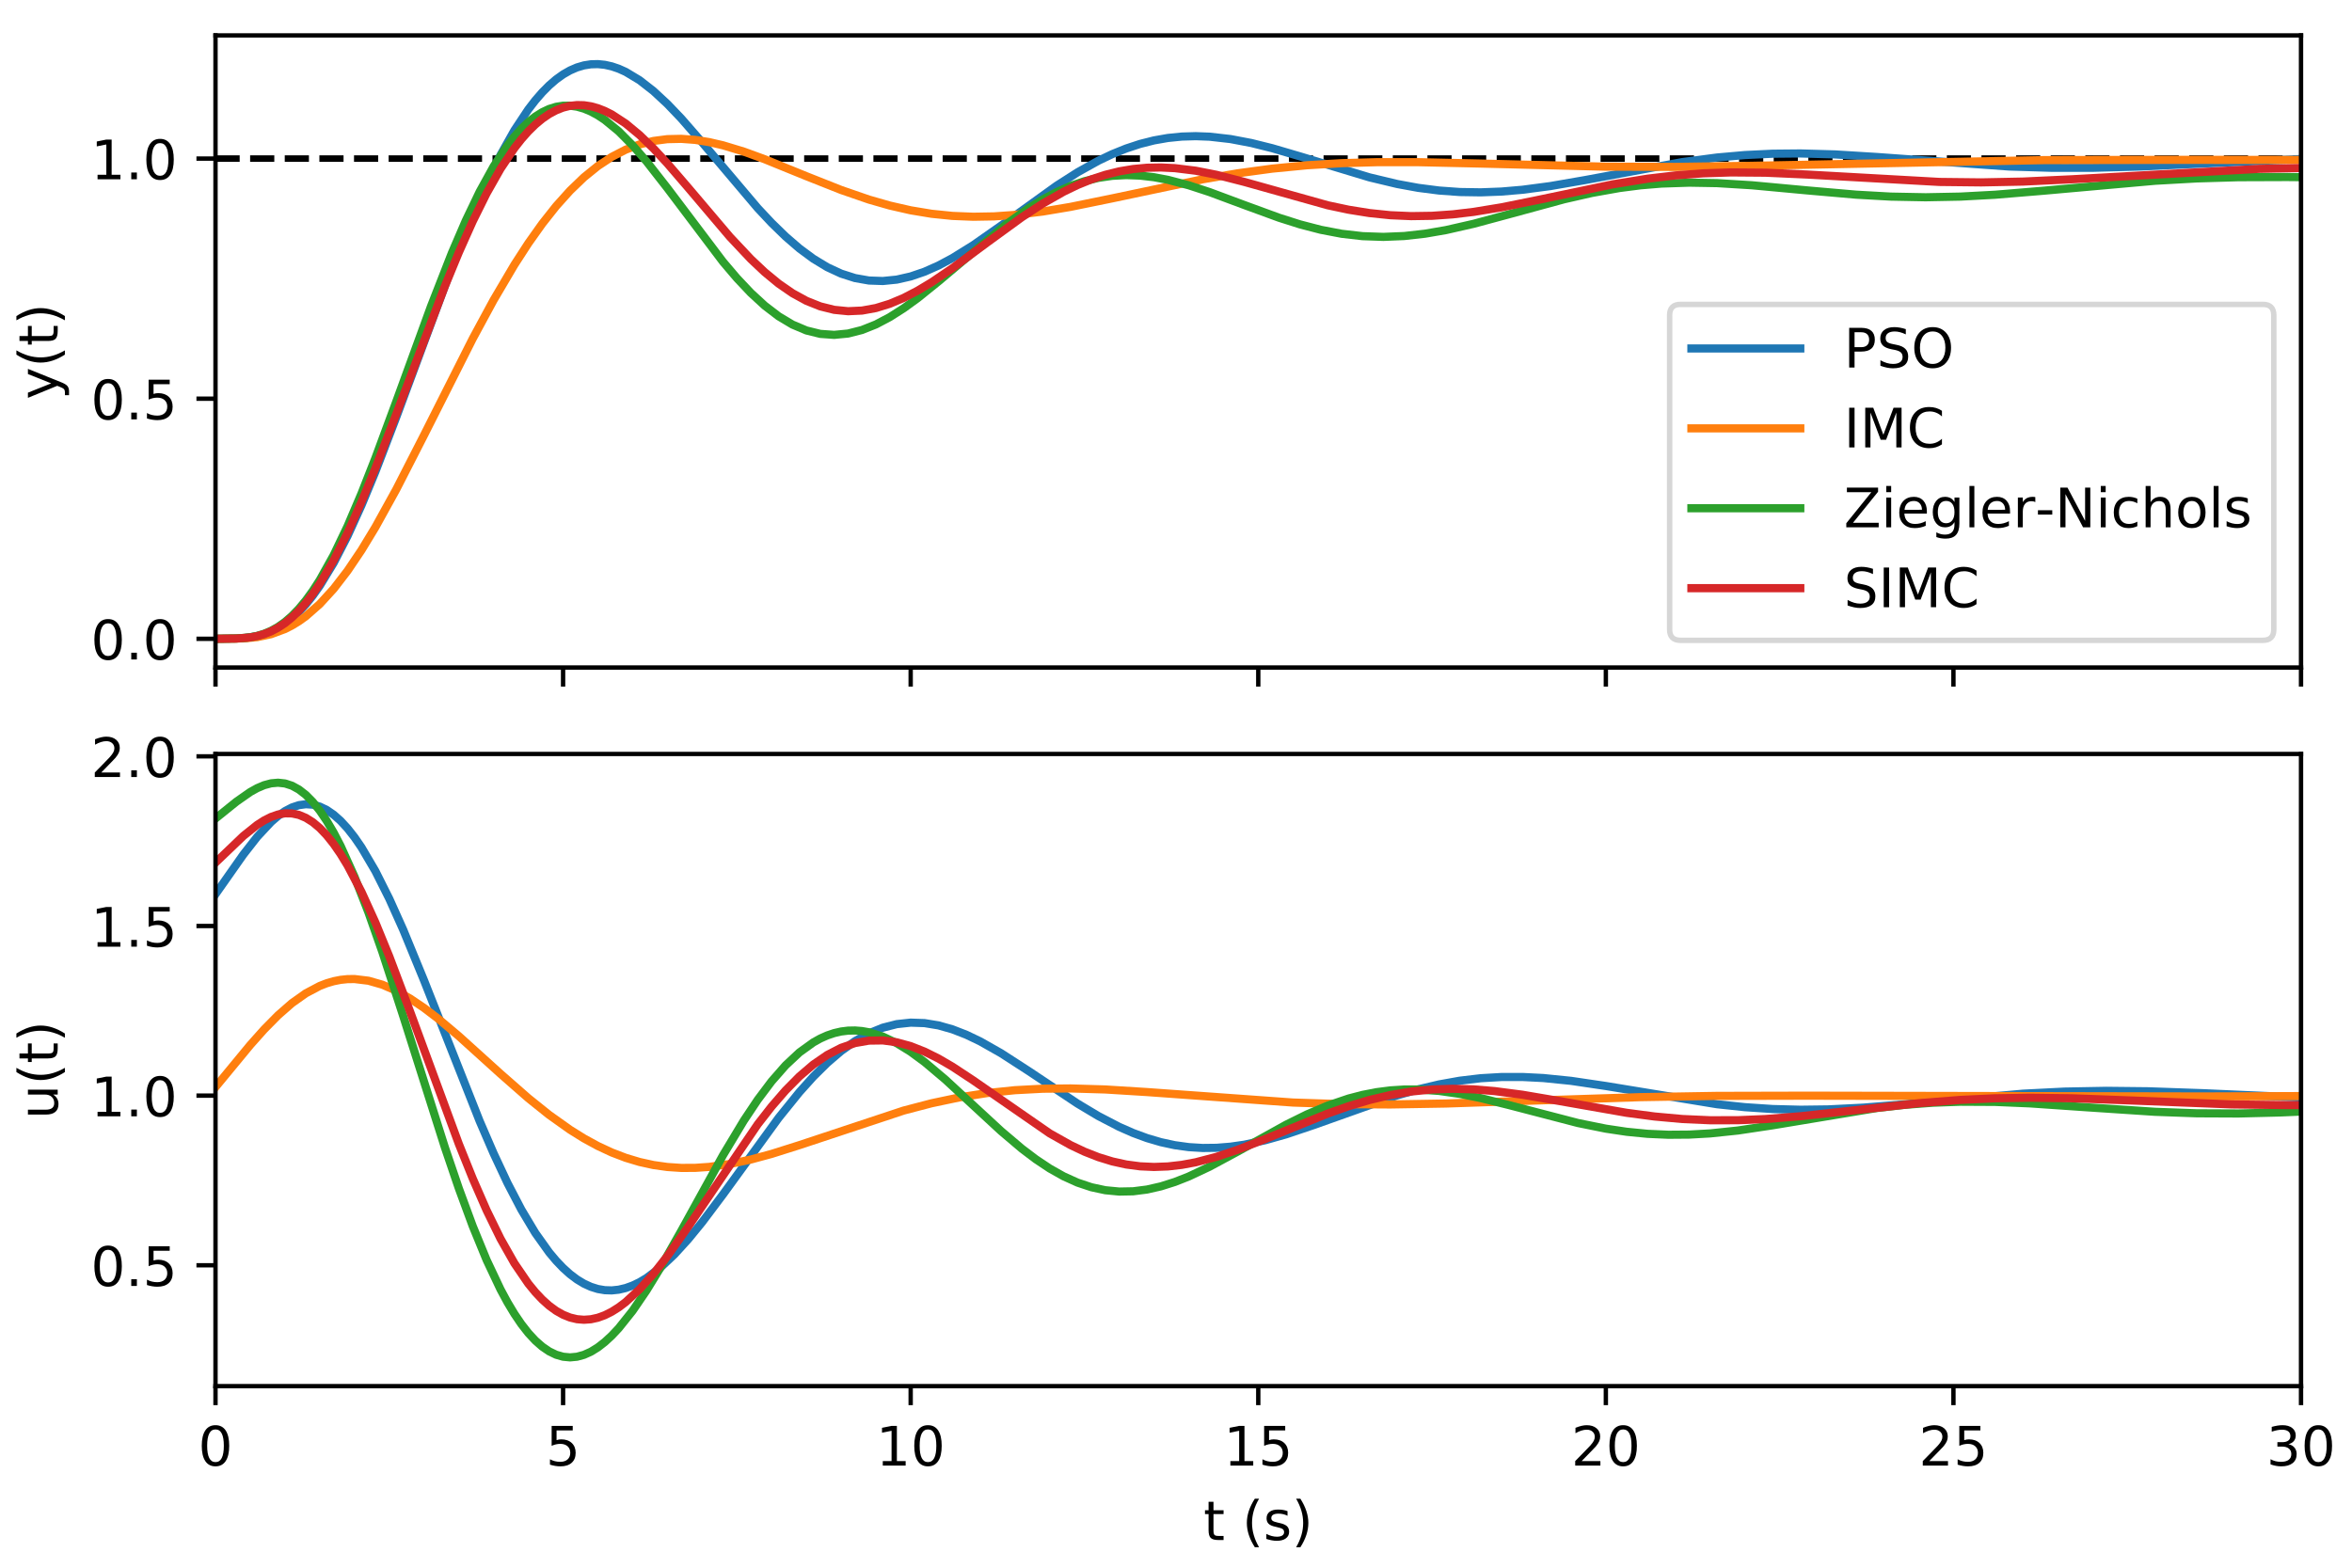 <?xml version="1.0" encoding="utf-8" standalone="no"?>
<!DOCTYPE svg PUBLIC "-//W3C//DTD SVG 1.1//EN"
  "http://www.w3.org/Graphics/SVG/1.1/DTD/svg11.dtd">
<!-- Created with matplotlib (https://matplotlib.org/) -->
<svg height="288pt" version="1.1" viewBox="0 0 432 288" width="432pt" xmlns="http://www.w3.org/2000/svg" xmlns:xlink="http://www.w3.org/1999/xlink">
 <defs>
  <style type="text/css">
*{stroke-linecap:butt;stroke-linejoin:round;}
  </style>
 </defs>
 <g id="figure_1">
  <g id="patch_1">
   <path d="M 0 288 
L 432 288 
L 432 0 
L 0 0 
z
" style="fill:#ffffff;"/>
  </g>
  <g id="axes_1">
   <g id="patch_2">
    <path d="M 39.581 122.632 
L 422.637 122.632 
L 422.637 6.5 
L 39.581 6.5 
z
" style="fill:#ffffff;"/>
   </g>
   <g id="matplotlib.axis_1">
    <g id="xtick_1">
     <g id="line2d_1">
      <defs>
       <path d="M 0 0 
L 0 3.5 
" id="m8eb0e47372" style="stroke:#000000;stroke-width:0.8;"/>
      </defs>
      <g>
       <use style="stroke:#000000;stroke-width:0.8;" x="39.581" xlink:href="#m8eb0e47372" y="122.632"/>
      </g>
     </g>
    </g>
    <g id="xtick_2">
     <g id="line2d_2">
      <g>
       <use style="stroke:#000000;stroke-width:0.8;" x="103.424" xlink:href="#m8eb0e47372" y="122.632"/>
      </g>
     </g>
    </g>
    <g id="xtick_3">
     <g id="line2d_3">
      <g>
       <use style="stroke:#000000;stroke-width:0.8;" x="167.267" xlink:href="#m8eb0e47372" y="122.632"/>
      </g>
     </g>
    </g>
    <g id="xtick_4">
     <g id="line2d_4">
      <g>
       <use style="stroke:#000000;stroke-width:0.8;" x="231.109" xlink:href="#m8eb0e47372" y="122.632"/>
      </g>
     </g>
    </g>
    <g id="xtick_5">
     <g id="line2d_5">
      <g>
       <use style="stroke:#000000;stroke-width:0.8;" x="294.952" xlink:href="#m8eb0e47372" y="122.632"/>
      </g>
     </g>
    </g>
    <g id="xtick_6">
     <g id="line2d_6">
      <g>
       <use style="stroke:#000000;stroke-width:0.8;" x="358.795" xlink:href="#m8eb0e47372" y="122.632"/>
      </g>
     </g>
    </g>
    <g id="xtick_7">
     <g id="line2d_7">
      <g>
       <use style="stroke:#000000;stroke-width:0.8;" x="422.637" xlink:href="#m8eb0e47372" y="122.632"/>
      </g>
     </g>
    </g>
   </g>
   <g id="matplotlib.axis_2">
    <g id="ytick_1">
     <g id="line2d_8">
      <defs>
       <path d="M 0 0 
L -3.5 0 
" id="mca6d3a325e" style="stroke:#000000;stroke-width:0.8;"/>
      </defs>
      <g>
       <use style="stroke:#000000;stroke-width:0.8;" x="39.581" xlink:href="#mca6d3a325e" y="117.353"/>
      </g>
     </g>
     <g id="text_1">
      <!-- 0.0 -->
      <defs>
       <path d="M 31.781 66.406 
Q 24.172 66.406 20.328 58.906 
Q 16.5 51.422 16.5 36.375 
Q 16.5 21.391 20.328 13.891 
Q 24.172 6.391 31.781 6.391 
Q 39.453 6.391 43.281 13.891 
Q 47.125 21.391 47.125 36.375 
Q 47.125 51.422 43.281 58.906 
Q 39.453 66.406 31.781 66.406 
z
M 31.781 74.219 
Q 44.047 74.219 50.516 64.516 
Q 56.984 54.828 56.984 36.375 
Q 56.984 17.969 50.516 8.266 
Q 44.047 -1.422 31.781 -1.422 
Q 19.531 -1.422 13.062 8.266 
Q 6.594 17.969 6.594 36.375 
Q 6.594 54.828 13.062 64.516 
Q 19.531 74.219 31.781 74.219 
z
" id="DejaVuSans-48"/>
       <path d="M 10.688 12.406 
L 21 12.406 
L 21 0 
L 10.688 0 
z
" id="DejaVuSans-46"/>
      </defs>
      <g transform="translate(16.678 121.152)scale(0.1 -0.1)">
       <use xlink:href="#DejaVuSans-48"/>
       <use x="63.623" xlink:href="#DejaVuSans-46"/>
       <use x="95.41" xlink:href="#DejaVuSans-48"/>
      </g>
     </g>
    </g>
    <g id="ytick_2">
     <g id="line2d_9">
      <g>
       <use style="stroke:#000000;stroke-width:0.8;" x="39.581" xlink:href="#mca6d3a325e" y="73.243"/>
      </g>
     </g>
     <g id="text_2">
      <!-- 0.5 -->
      <defs>
       <path d="M 10.797 72.906 
L 49.516 72.906 
L 49.516 64.594 
L 19.828 64.594 
L 19.828 46.734 
Q 21.969 47.469 24.109 47.828 
Q 26.266 48.188 28.422 48.188 
Q 40.625 48.188 47.75 41.5 
Q 54.891 34.812 54.891 23.391 
Q 54.891 11.625 47.562 5.094 
Q 40.234 -1.422 26.906 -1.422 
Q 22.312 -1.422 17.547 -0.641 
Q 12.797 0.141 7.719 1.703 
L 7.719 11.625 
Q 12.109 9.234 16.797 8.062 
Q 21.484 6.891 26.703 6.891 
Q 35.156 6.891 40.078 11.328 
Q 45.016 15.766 45.016 23.391 
Q 45.016 31 40.078 35.438 
Q 35.156 39.891 26.703 39.891 
Q 22.75 39.891 18.812 39.016 
Q 14.891 38.141 10.797 36.281 
z
" id="DejaVuSans-53"/>
      </defs>
      <g transform="translate(16.678 77.042)scale(0.1 -0.1)">
       <use xlink:href="#DejaVuSans-48"/>
       <use x="63.623" xlink:href="#DejaVuSans-46"/>
       <use x="95.41" xlink:href="#DejaVuSans-53"/>
      </g>
     </g>
    </g>
    <g id="ytick_3">
     <g id="line2d_10">
      <g>
       <use style="stroke:#000000;stroke-width:0.8;" x="39.581" xlink:href="#mca6d3a325e" y="29.133"/>
      </g>
     </g>
     <g id="text_3">
      <!-- 1.0 -->
      <defs>
       <path d="M 12.406 8.297 
L 28.516 8.297 
L 28.516 63.922 
L 10.984 60.406 
L 10.984 69.391 
L 28.422 72.906 
L 38.281 72.906 
L 38.281 8.297 
L 54.391 8.297 
L 54.391 0 
L 12.406 0 
z
" id="DejaVuSans-49"/>
      </defs>
      <g transform="translate(16.678 32.933)scale(0.1 -0.1)">
       <use xlink:href="#DejaVuSans-49"/>
       <use x="63.623" xlink:href="#DejaVuSans-46"/>
       <use x="95.41" xlink:href="#DejaVuSans-48"/>
      </g>
     </g>
    </g>
    <g id="text_4">
     <!-- y(t) -->
     <defs>
      <path d="M 32.172 -5.078 
Q 28.375 -14.844 24.75 -17.812 
Q 21.141 -20.797 15.094 -20.797 
L 7.906 -20.797 
L 7.906 -13.281 
L 13.188 -13.281 
Q 16.891 -13.281 18.938 -11.516 
Q 21 -9.766 23.484 -3.219 
L 25.094 0.875 
L 2.984 54.688 
L 12.5 54.688 
L 29.594 11.922 
L 46.688 54.688 
L 56.203 54.688 
z
" id="DejaVuSans-121"/>
      <path d="M 31 75.875 
Q 24.469 64.656 21.281 53.656 
Q 18.109 42.672 18.109 31.391 
Q 18.109 20.125 21.312 9.062 
Q 24.516 -2 31 -13.188 
L 23.188 -13.188 
Q 15.875 -1.703 12.234 9.375 
Q 8.594 20.453 8.594 31.391 
Q 8.594 42.281 12.203 53.312 
Q 15.828 64.359 23.188 75.875 
z
" id="DejaVuSans-40"/>
      <path d="M 18.312 70.219 
L 18.312 54.688 
L 36.812 54.688 
L 36.812 47.703 
L 18.312 47.703 
L 18.312 18.016 
Q 18.312 11.328 20.141 9.422 
Q 21.969 7.516 27.594 7.516 
L 36.812 7.516 
L 36.812 0 
L 27.594 0 
Q 17.188 0 13.234 3.875 
Q 9.281 7.766 9.281 18.016 
L 9.281 47.703 
L 2.688 47.703 
L 2.688 54.688 
L 9.281 54.688 
L 9.281 70.219 
z
" id="DejaVuSans-116"/>
      <path d="M 8.016 75.875 
L 15.828 75.875 
Q 23.141 64.359 26.781 53.312 
Q 30.422 42.281 30.422 31.391 
Q 30.422 20.453 26.781 9.375 
Q 23.141 -1.703 15.828 -13.188 
L 8.016 -13.188 
Q 14.5 -2 17.703 9.062 
Q 20.906 20.125 20.906 31.391 
Q 20.906 42.672 17.703 53.656 
Q 14.5 64.656 8.016 75.875 
z
" id="DejaVuSans-41"/>
     </defs>
     <g transform="translate(10.599 73.387)rotate(-90)scale(0.1 -0.1)">
      <use xlink:href="#DejaVuSans-121"/>
      <use x="59.18" xlink:href="#DejaVuSans-40"/>
      <use x="98.193" xlink:href="#DejaVuSans-116"/>
      <use x="137.402" xlink:href="#DejaVuSans-41"/>
     </g>
    </g>
   </g>
   <g id="line2d_11">
    <path clip-path="url(#p0615883b6f)" d="M 39.581 29.133 
L 422.637 29.133 
L 422.637 29.133 
" style="fill:none;stroke:#000000;stroke-dasharray:4.44,1.92;stroke-dashoffset:0;stroke-width:1.2;"/>
   </g>
   <g id="line2d_12">
    <path clip-path="url(#p0615883b6f)" d="M 39.581 117.353 
L 44.689 117.243 
L 47.243 116.873 
L 48.519 116.528 
L 49.796 116.045 
L 51.073 115.406 
L 52.35 114.594 
L 53.627 113.597 
L 54.904 112.404 
L 56.181 111.009 
L 57.457 109.41 
L 58.734 107.606 
L 61.288 103.4 
L 63.842 98.442 
L 66.395 92.821 
L 68.949 86.648 
L 72.78 76.639 
L 84.271 45.64 
L 86.825 39.409 
L 89.379 33.662 
L 91.932 28.485 
L 94.486 23.947 
L 97.04 20.098 
L 98.317 18.444 
L 99.594 16.973 
L 100.87 15.687 
L 102.147 14.586 
L 103.424 13.671 
L 104.701 12.939 
L 105.978 12.387 
L 107.255 12.013 
L 108.532 11.812 
L 109.808 11.779 
L 111.085 11.908 
L 112.362 12.192 
L 113.639 12.625 
L 114.916 13.199 
L 117.469 14.734 
L 120.023 16.726 
L 122.577 19.097 
L 125.131 21.769 
L 128.961 26.159 
L 139.176 38.236 
L 141.73 40.958 
L 144.283 43.443 
L 146.837 45.649 
L 149.391 47.537 
L 151.945 49.083 
L 154.498 50.269 
L 157.052 51.086 
L 159.606 51.535 
L 162.159 51.623 
L 164.713 51.367 
L 167.267 50.787 
L 169.82 49.914 
L 172.374 48.778 
L 174.928 47.417 
L 178.758 45.04 
L 183.866 41.461 
L 194.081 34.113 
L 197.911 31.663 
L 201.742 29.528 
L 204.295 28.313 
L 206.849 27.281 
L 209.403 26.44 
L 211.957 25.795 
L 214.51 25.346 
L 217.064 25.089 
L 219.618 25.014 
L 222.171 25.111 
L 226.002 25.545 
L 229.833 26.272 
L 233.663 27.226 
L 238.77 28.726 
L 251.539 32.585 
L 256.646 33.806 
L 260.477 34.508 
L 264.308 35.001 
L 268.138 35.276 
L 271.969 35.335 
L 275.799 35.19 
L 279.63 34.862 
L 284.737 34.189 
L 291.121 33.084 
L 308.997 29.777 
L 315.382 28.936 
L 320.489 28.484 
L 325.596 28.238 
L 330.704 28.19 
L 337.088 28.37 
L 344.749 28.842 
L 369.009 30.588 
L 376.671 30.821 
L 384.332 30.828 
L 393.27 30.588 
L 406.038 29.976 
L 422.637 29.211 
L 422.637 29.211 
" style="fill:none;stroke:#1f77b4;stroke-linecap:square;stroke-width:1.5;"/>
   </g>
   <g id="line2d_13">
    <path clip-path="url(#p0615883b6f)" d="M 39.581 117.353 
L 44.689 117.282 
L 47.243 117.043 
L 49.796 116.505 
L 52.35 115.56 
L 53.627 114.907 
L 54.904 114.125 
L 56.181 113.209 
L 58.734 110.963 
L 61.288 108.169 
L 63.842 104.852 
L 66.395 101.059 
L 68.949 96.85 
L 72.78 89.917 
L 77.887 79.935 
L 86.825 62.215 
L 90.656 55.135 
L 94.486 48.636 
L 97.04 44.693 
L 99.594 41.098 
L 102.147 37.872 
L 104.701 35.028 
L 107.255 32.573 
L 109.808 30.506 
L 112.362 28.819 
L 114.916 27.501 
L 117.469 26.534 
L 120.023 25.896 
L 122.577 25.563 
L 125.131 25.507 
L 127.684 25.697 
L 130.238 26.103 
L 132.792 26.693 
L 136.622 27.854 
L 140.453 29.253 
L 148.114 32.372 
L 154.498 34.903 
L 159.606 36.666 
L 163.436 37.763 
L 167.267 38.637 
L 171.097 39.272 
L 174.928 39.663 
L 178.758 39.818 
L 182.589 39.751 
L 186.42 39.483 
L 191.527 38.861 
L 196.634 38.003 
L 204.295 36.44 
L 220.895 32.94 
L 227.279 31.846 
L 233.663 30.981 
L 240.047 30.361 
L 246.432 29.975 
L 252.816 29.795 
L 260.477 29.791 
L 271.969 30.046 
L 294.952 30.62 
L 307.721 30.663 
L 321.766 30.461 
L 375.394 29.413 
L 399.654 29.363 
L 422.637 29.383 
L 422.637 29.383 
" style="fill:none;stroke:#ff7f0e;stroke-linecap:square;stroke-width:1.5;"/>
   </g>
   <g id="line2d_14">
    <path clip-path="url(#p0615883b6f)" d="M 39.581 117.353 
L 43.412 117.31 
L 45.966 117.071 
L 47.243 116.811 
L 48.519 116.422 
L 49.796 115.88 
L 51.073 115.166 
L 52.35 114.261 
L 53.627 113.152 
L 54.904 111.831 
L 56.181 110.293 
L 57.457 108.536 
L 58.734 106.561 
L 61.288 101.988 
L 63.842 96.649 
L 66.395 90.658 
L 68.949 84.156 
L 72.78 73.791 
L 79.164 56.268 
L 82.994 46.48 
L 85.548 40.547 
L 88.102 35.218 
L 90.656 30.585 
L 93.209 26.714 
L 94.486 25.08 
L 95.763 23.651 
L 97.04 22.43 
L 98.317 21.418 
L 99.594 20.613 
L 100.87 20.014 
L 102.147 19.618 
L 103.424 19.421 
L 104.701 19.416 
L 105.978 19.598 
L 107.255 19.959 
L 108.532 20.491 
L 109.808 21.184 
L 111.085 22.029 
L 113.639 24.13 
L 116.193 26.703 
L 118.746 29.65 
L 122.577 34.552 
L 132.792 48.086 
L 135.345 51.091 
L 137.899 53.797 
L 140.453 56.148 
L 143.007 58.102 
L 145.56 59.629 
L 148.114 60.709 
L 150.668 61.337 
L 153.221 61.519 
L 155.775 61.272 
L 158.329 60.621 
L 160.882 59.601 
L 163.436 58.254 
L 165.99 56.628 
L 168.544 54.776 
L 172.374 51.69 
L 185.143 40.954 
L 188.973 38.222 
L 191.527 36.642 
L 194.081 35.284 
L 196.634 34.165 
L 199.188 33.293 
L 201.742 32.673 
L 204.295 32.301 
L 206.849 32.168 
L 209.403 32.26 
L 211.957 32.556 
L 214.51 33.035 
L 218.341 34.037 
L 222.171 35.291 
L 228.556 37.667 
L 234.94 40.003 
L 238.77 41.22 
L 242.601 42.217 
L 246.432 42.948 
L 250.262 43.385 
L 254.093 43.519 
L 257.923 43.36 
L 261.754 42.931 
L 265.584 42.269 
L 270.692 41.107 
L 277.076 39.386 
L 287.291 36.607 
L 292.398 35.443 
L 297.506 34.534 
L 301.336 34.043 
L 305.167 33.724 
L 310.274 33.554 
L 315.382 33.643 
L 321.766 34.034 
L 331.981 34.983 
L 340.919 35.762 
L 347.303 36.119 
L 353.687 36.241 
L 360.071 36.117 
L 366.456 35.774 
L 375.394 35.032 
L 395.823 33.208 
L 403.484 32.778 
L 411.146 32.554 
L 420.084 32.522 
L 422.637 32.547 
L 422.637 32.547 
" style="fill:none;stroke:#2ca02c;stroke-linecap:square;stroke-width:1.5;"/>
   </g>
   <g id="line2d_15">
    <path clip-path="url(#p0615883b6f)" d="M 39.581 117.353 
L 43.412 117.313 
L 45.966 117.09 
L 47.243 116.848 
L 48.519 116.486 
L 49.796 115.981 
L 51.073 115.314 
L 52.35 114.468 
L 53.627 113.431 
L 54.904 112.194 
L 56.181 110.752 
L 57.457 109.102 
L 58.734 107.247 
L 61.288 102.939 
L 63.842 97.894 
L 66.395 92.214 
L 68.949 86.023 
L 72.78 76.094 
L 81.718 52.556 
L 84.271 46.376 
L 86.825 40.664 
L 89.379 35.516 
L 91.932 31.009 
L 94.486 27.201 
L 95.763 25.572 
L 97.04 24.131 
L 98.317 22.88 
L 99.594 21.818 
L 100.87 20.946 
L 102.147 20.262 
L 103.424 19.763 
L 104.701 19.445 
L 105.978 19.304 
L 107.255 19.333 
L 108.532 19.527 
L 109.808 19.878 
L 111.085 20.378 
L 112.362 21.019 
L 114.916 22.686 
L 117.469 24.801 
L 120.023 27.278 
L 122.577 30.031 
L 126.407 34.486 
L 134.069 43.519 
L 137.899 47.589 
L 140.453 49.995 
L 143.007 52.098 
L 145.56 53.863 
L 148.114 55.264 
L 150.668 56.285 
L 153.221 56.92 
L 155.775 57.173 
L 158.329 57.056 
L 160.882 56.59 
L 163.436 55.803 
L 165.99 54.727 
L 168.544 53.402 
L 171.097 51.869 
L 174.928 49.277 
L 181.312 44.552 
L 187.696 39.906 
L 191.527 37.399 
L 195.358 35.223 
L 197.911 33.992 
L 200.465 32.952 
L 203.019 32.114 
L 205.572 31.48 
L 208.126 31.049 
L 210.68 30.814 
L 213.233 30.766 
L 215.787 30.89 
L 219.618 31.362 
L 223.448 32.114 
L 228.556 33.422 
L 243.878 37.715 
L 247.708 38.527 
L 251.539 39.142 
L 255.37 39.538 
L 259.2 39.705 
L 263.031 39.646 
L 266.861 39.376 
L 270.692 38.922 
L 275.799 38.084 
L 282.183 36.794 
L 296.229 33.861 
L 302.613 32.826 
L 307.721 32.225 
L 312.828 31.843 
L 317.935 31.675 
L 324.32 31.726 
L 331.981 32.068 
L 356.241 33.423 
L 363.902 33.508 
L 371.563 33.358 
L 380.501 32.94 
L 414.976 31.017 
L 422.637 30.865 
L 422.637 30.865 
" style="fill:none;stroke:#d62728;stroke-linecap:square;stroke-width:1.5;"/>
   </g>
   <g id="patch_3">
    <path d="M 39.581 122.632 
L 39.581 6.5 
" style="fill:none;stroke:#000000;stroke-linecap:square;stroke-linejoin:miter;stroke-width:0.8;"/>
   </g>
   <g id="patch_4">
    <path d="M 422.637 122.632 
L 422.637 6.5 
" style="fill:none;stroke:#000000;stroke-linecap:square;stroke-linejoin:miter;stroke-width:0.8;"/>
   </g>
   <g id="patch_5">
    <path d="M 39.581 122.632 
L 422.637 122.632 
" style="fill:none;stroke:#000000;stroke-linecap:square;stroke-linejoin:miter;stroke-width:0.8;"/>
   </g>
   <g id="patch_6">
    <path d="M 39.581 6.5 
L 422.637 6.5 
" style="fill:none;stroke:#000000;stroke-linecap:square;stroke-linejoin:miter;stroke-width:0.8;"/>
   </g>
   <g id="legend_1">
    <g id="patch_7">
     <path d="M 308.665 117.632 
L 415.637 117.632 
Q 417.637 117.632 417.637 115.632 
L 417.637 57.919 
Q 417.637 55.919 415.637 55.919 
L 308.665 55.919 
Q 306.665 55.919 306.665 57.919 
L 306.665 115.632 
Q 306.665 117.632 308.665 117.632 
z
" style="fill:#ffffff;opacity:0.8;stroke:#cccccc;stroke-linejoin:miter;"/>
    </g>
    <g id="line2d_16">
     <path d="M 310.665 64.018 
L 330.665 64.018 
" style="fill:none;stroke:#1f77b4;stroke-linecap:square;stroke-width:1.5;"/>
    </g>
    <g id="line2d_17"/>
    <g id="text_5">
     <!-- PSO -->
     <defs>
      <path d="M 19.672 64.797 
L 19.672 37.406 
L 32.078 37.406 
Q 38.969 37.406 42.719 40.969 
Q 46.484 44.531 46.484 51.125 
Q 46.484 57.672 42.719 61.234 
Q 38.969 64.797 32.078 64.797 
z
M 9.812 72.906 
L 32.078 72.906 
Q 44.344 72.906 50.609 67.359 
Q 56.891 61.812 56.891 51.125 
Q 56.891 40.328 50.609 34.812 
Q 44.344 29.297 32.078 29.297 
L 19.672 29.297 
L 19.672 0 
L 9.812 0 
z
" id="DejaVuSans-80"/>
      <path d="M 53.516 70.516 
L 53.516 60.891 
Q 47.906 63.578 42.922 64.891 
Q 37.938 66.219 33.297 66.219 
Q 25.25 66.219 20.875 63.094 
Q 16.5 59.969 16.5 54.203 
Q 16.5 49.359 19.406 46.891 
Q 22.312 44.438 30.422 42.922 
L 36.375 41.703 
Q 47.406 39.594 52.656 34.297 
Q 57.906 29 57.906 20.125 
Q 57.906 9.516 50.797 4.047 
Q 43.703 -1.422 29.984 -1.422 
Q 24.812 -1.422 18.969 -0.25 
Q 13.141 0.922 6.891 3.219 
L 6.891 13.375 
Q 12.891 10.016 18.656 8.297 
Q 24.422 6.594 29.984 6.594 
Q 38.422 6.594 43.016 9.906 
Q 47.609 13.234 47.609 19.391 
Q 47.609 24.75 44.312 27.781 
Q 41.016 30.812 33.5 32.328 
L 27.484 33.5 
Q 16.453 35.688 11.516 40.375 
Q 6.594 45.062 6.594 53.422 
Q 6.594 63.094 13.406 68.656 
Q 20.219 74.219 32.172 74.219 
Q 37.312 74.219 42.625 73.281 
Q 47.953 72.359 53.516 70.516 
z
" id="DejaVuSans-83"/>
      <path d="M 39.406 66.219 
Q 28.656 66.219 22.328 58.203 
Q 16.016 50.203 16.016 36.375 
Q 16.016 22.609 22.328 14.594 
Q 28.656 6.594 39.406 6.594 
Q 50.141 6.594 56.422 14.594 
Q 62.703 22.609 62.703 36.375 
Q 62.703 50.203 56.422 58.203 
Q 50.141 66.219 39.406 66.219 
z
M 39.406 74.219 
Q 54.734 74.219 63.906 63.938 
Q 73.094 53.656 73.094 36.375 
Q 73.094 19.141 63.906 8.859 
Q 54.734 -1.422 39.406 -1.422 
Q 24.031 -1.422 14.812 8.828 
Q 5.609 19.094 5.609 36.375 
Q 5.609 53.656 14.812 63.938 
Q 24.031 74.219 39.406 74.219 
z
" id="DejaVuSans-79"/>
     </defs>
     <g transform="translate(338.665 67.518)scale(0.1 -0.1)">
      <use xlink:href="#DejaVuSans-80"/>
      <use x="60.303" xlink:href="#DejaVuSans-83"/>
      <use x="123.779" xlink:href="#DejaVuSans-79"/>
     </g>
    </g>
    <g id="line2d_18">
     <path d="M 310.665 78.696 
L 330.665 78.696 
" style="fill:none;stroke:#ff7f0e;stroke-linecap:square;stroke-width:1.5;"/>
    </g>
    <g id="line2d_19"/>
    <g id="text_6">
     <!-- IMC -->
     <defs>
      <path d="M 9.812 72.906 
L 19.672 72.906 
L 19.672 0 
L 9.812 0 
z
" id="DejaVuSans-73"/>
      <path d="M 9.812 72.906 
L 24.516 72.906 
L 43.109 23.297 
L 61.812 72.906 
L 76.516 72.906 
L 76.516 0 
L 66.891 0 
L 66.891 64.016 
L 48.094 14.016 
L 38.188 14.016 
L 19.391 64.016 
L 19.391 0 
L 9.812 0 
z
" id="DejaVuSans-77"/>
      <path d="M 64.406 67.281 
L 64.406 56.891 
Q 59.422 61.531 53.781 63.812 
Q 48.141 66.109 41.797 66.109 
Q 29.297 66.109 22.656 58.469 
Q 16.016 50.828 16.016 36.375 
Q 16.016 21.969 22.656 14.328 
Q 29.297 6.688 41.797 6.688 
Q 48.141 6.688 53.781 8.984 
Q 59.422 11.281 64.406 15.922 
L 64.406 5.609 
Q 59.234 2.094 53.438 0.328 
Q 47.656 -1.422 41.219 -1.422 
Q 24.656 -1.422 15.125 8.703 
Q 5.609 18.844 5.609 36.375 
Q 5.609 53.953 15.125 64.078 
Q 24.656 74.219 41.219 74.219 
Q 47.75 74.219 53.531 72.484 
Q 59.328 70.75 64.406 67.281 
z
" id="DejaVuSans-67"/>
     </defs>
     <g transform="translate(338.665 82.196)scale(0.1 -0.1)">
      <use xlink:href="#DejaVuSans-73"/>
      <use x="29.492" xlink:href="#DejaVuSans-77"/>
      <use x="115.771" xlink:href="#DejaVuSans-67"/>
     </g>
    </g>
    <g id="line2d_20">
     <path d="M 310.665 93.374 
L 330.665 93.374 
" style="fill:none;stroke:#2ca02c;stroke-linecap:square;stroke-width:1.5;"/>
    </g>
    <g id="line2d_21"/>
    <g id="text_7">
     <!-- Ziegler-Nichols -->
     <defs>
      <path d="M 5.609 72.906 
L 62.891 72.906 
L 62.891 65.375 
L 16.797 8.297 
L 64.016 8.297 
L 64.016 0 
L 4.5 0 
L 4.5 7.516 
L 50.594 64.594 
L 5.609 64.594 
z
" id="DejaVuSans-90"/>
      <path d="M 9.422 54.688 
L 18.406 54.688 
L 18.406 0 
L 9.422 0 
z
M 9.422 75.984 
L 18.406 75.984 
L 18.406 64.594 
L 9.422 64.594 
z
" id="DejaVuSans-105"/>
      <path d="M 56.203 29.594 
L 56.203 25.203 
L 14.891 25.203 
Q 15.484 15.922 20.484 11.062 
Q 25.484 6.203 34.422 6.203 
Q 39.594 6.203 44.453 7.469 
Q 49.312 8.734 54.109 11.281 
L 54.109 2.781 
Q 49.266 0.734 44.188 -0.344 
Q 39.109 -1.422 33.891 -1.422 
Q 20.797 -1.422 13.156 6.188 
Q 5.516 13.812 5.516 26.812 
Q 5.516 40.234 12.766 48.109 
Q 20.016 56 32.328 56 
Q 43.359 56 49.781 48.891 
Q 56.203 41.797 56.203 29.594 
z
M 47.219 32.234 
Q 47.125 39.594 43.094 43.984 
Q 39.062 48.391 32.422 48.391 
Q 24.906 48.391 20.391 44.141 
Q 15.875 39.891 15.188 32.172 
z
" id="DejaVuSans-101"/>
      <path d="M 45.406 27.984 
Q 45.406 37.75 41.375 43.109 
Q 37.359 48.484 30.078 48.484 
Q 22.859 48.484 18.828 43.109 
Q 14.797 37.75 14.797 27.984 
Q 14.797 18.266 18.828 12.891 
Q 22.859 7.516 30.078 7.516 
Q 37.359 7.516 41.375 12.891 
Q 45.406 18.266 45.406 27.984 
z
M 54.391 6.781 
Q 54.391 -7.172 48.188 -13.984 
Q 42 -20.797 29.203 -20.797 
Q 24.469 -20.797 20.266 -20.094 
Q 16.062 -19.391 12.109 -17.922 
L 12.109 -9.188 
Q 16.062 -11.328 19.922 -12.344 
Q 23.781 -13.375 27.781 -13.375 
Q 36.625 -13.375 41.016 -8.766 
Q 45.406 -4.156 45.406 5.172 
L 45.406 9.625 
Q 42.625 4.781 38.281 2.391 
Q 33.938 0 27.875 0 
Q 17.828 0 11.672 7.656 
Q 5.516 15.328 5.516 27.984 
Q 5.516 40.672 11.672 48.328 
Q 17.828 56 27.875 56 
Q 33.938 56 38.281 53.609 
Q 42.625 51.219 45.406 46.391 
L 45.406 54.688 
L 54.391 54.688 
z
" id="DejaVuSans-103"/>
      <path d="M 9.422 75.984 
L 18.406 75.984 
L 18.406 0 
L 9.422 0 
z
" id="DejaVuSans-108"/>
      <path d="M 41.109 46.297 
Q 39.594 47.172 37.812 47.578 
Q 36.031 48 33.891 48 
Q 26.266 48 22.188 43.047 
Q 18.109 38.094 18.109 28.812 
L 18.109 0 
L 9.078 0 
L 9.078 54.688 
L 18.109 54.688 
L 18.109 46.188 
Q 20.953 51.172 25.484 53.578 
Q 30.031 56 36.531 56 
Q 37.453 56 38.578 55.875 
Q 39.703 55.766 41.062 55.516 
z
" id="DejaVuSans-114"/>
      <path d="M 4.891 31.391 
L 31.203 31.391 
L 31.203 23.391 
L 4.891 23.391 
z
" id="DejaVuSans-45"/>
      <path d="M 9.812 72.906 
L 23.094 72.906 
L 55.422 11.922 
L 55.422 72.906 
L 64.984 72.906 
L 64.984 0 
L 51.703 0 
L 19.391 60.984 
L 19.391 0 
L 9.812 0 
z
" id="DejaVuSans-78"/>
      <path d="M 48.781 52.594 
L 48.781 44.188 
Q 44.969 46.297 41.141 47.344 
Q 37.312 48.391 33.406 48.391 
Q 24.656 48.391 19.812 42.844 
Q 14.984 37.312 14.984 27.297 
Q 14.984 17.281 19.812 11.734 
Q 24.656 6.203 33.406 6.203 
Q 37.312 6.203 41.141 7.25 
Q 44.969 8.297 48.781 10.406 
L 48.781 2.094 
Q 45.016 0.344 40.984 -0.531 
Q 36.969 -1.422 32.422 -1.422 
Q 20.062 -1.422 12.781 6.344 
Q 5.516 14.109 5.516 27.297 
Q 5.516 40.672 12.859 48.328 
Q 20.219 56 33.016 56 
Q 37.156 56 41.109 55.141 
Q 45.062 54.297 48.781 52.594 
z
" id="DejaVuSans-99"/>
      <path d="M 54.891 33.016 
L 54.891 0 
L 45.906 0 
L 45.906 32.719 
Q 45.906 40.484 42.875 44.328 
Q 39.844 48.188 33.797 48.188 
Q 26.516 48.188 22.312 43.547 
Q 18.109 38.922 18.109 30.906 
L 18.109 0 
L 9.078 0 
L 9.078 75.984 
L 18.109 75.984 
L 18.109 46.188 
Q 21.344 51.125 25.703 53.562 
Q 30.078 56 35.797 56 
Q 45.219 56 50.047 50.172 
Q 54.891 44.344 54.891 33.016 
z
" id="DejaVuSans-104"/>
      <path d="M 30.609 48.391 
Q 23.391 48.391 19.188 42.75 
Q 14.984 37.109 14.984 27.297 
Q 14.984 17.484 19.156 11.844 
Q 23.344 6.203 30.609 6.203 
Q 37.797 6.203 41.984 11.859 
Q 46.188 17.531 46.188 27.297 
Q 46.188 37.016 41.984 42.703 
Q 37.797 48.391 30.609 48.391 
z
M 30.609 56 
Q 42.328 56 49.016 48.375 
Q 55.719 40.766 55.719 27.297 
Q 55.719 13.875 49.016 6.219 
Q 42.328 -1.422 30.609 -1.422 
Q 18.844 -1.422 12.172 6.219 
Q 5.516 13.875 5.516 27.297 
Q 5.516 40.766 12.172 48.375 
Q 18.844 56 30.609 56 
z
" id="DejaVuSans-111"/>
      <path d="M 44.281 53.078 
L 44.281 44.578 
Q 40.484 46.531 36.375 47.5 
Q 32.281 48.484 27.875 48.484 
Q 21.188 48.484 17.844 46.438 
Q 14.5 44.391 14.5 40.281 
Q 14.5 37.156 16.891 35.375 
Q 19.281 33.594 26.516 31.984 
L 29.594 31.297 
Q 39.156 29.25 43.188 25.516 
Q 47.219 21.781 47.219 15.094 
Q 47.219 7.469 41.188 3.016 
Q 35.156 -1.422 24.609 -1.422 
Q 20.219 -1.422 15.453 -0.562 
Q 10.688 0.297 5.422 2 
L 5.422 11.281 
Q 10.406 8.688 15.234 7.391 
Q 20.062 6.109 24.812 6.109 
Q 31.156 6.109 34.562 8.281 
Q 37.984 10.453 37.984 14.406 
Q 37.984 18.062 35.516 20.016 
Q 33.062 21.969 24.703 23.781 
L 21.578 24.516 
Q 13.234 26.266 9.516 29.906 
Q 5.812 33.547 5.812 39.891 
Q 5.812 47.609 11.281 51.797 
Q 16.75 56 26.812 56 
Q 31.781 56 36.172 55.266 
Q 40.578 54.547 44.281 53.078 
z
" id="DejaVuSans-115"/>
     </defs>
     <g transform="translate(338.665 96.874)scale(0.1 -0.1)">
      <use xlink:href="#DejaVuSans-90"/>
      <use x="68.506" xlink:href="#DejaVuSans-105"/>
      <use x="96.289" xlink:href="#DejaVuSans-101"/>
      <use x="157.812" xlink:href="#DejaVuSans-103"/>
      <use x="221.289" xlink:href="#DejaVuSans-108"/>
      <use x="249.072" xlink:href="#DejaVuSans-101"/>
      <use x="310.596" xlink:href="#DejaVuSans-114"/>
      <use x="351.615" xlink:href="#DejaVuSans-45"/>
      <use x="387.699" xlink:href="#DejaVuSans-78"/>
      <use x="462.504" xlink:href="#DejaVuSans-105"/>
      <use x="490.287" xlink:href="#DejaVuSans-99"/>
      <use x="545.268" xlink:href="#DejaVuSans-104"/>
      <use x="608.646" xlink:href="#DejaVuSans-111"/>
      <use x="669.828" xlink:href="#DejaVuSans-108"/>
      <use x="697.611" xlink:href="#DejaVuSans-115"/>
     </g>
    </g>
    <g id="line2d_22">
     <path d="M 310.665 108.052 
L 330.665 108.052 
" style="fill:none;stroke:#d62728;stroke-linecap:square;stroke-width:1.5;"/>
    </g>
    <g id="line2d_23"/>
    <g id="text_8">
     <!-- SIMC -->
     <g transform="translate(338.665 111.552)scale(0.1 -0.1)">
      <use xlink:href="#DejaVuSans-83"/>
      <use x="63.477" xlink:href="#DejaVuSans-73"/>
      <use x="92.969" xlink:href="#DejaVuSans-77"/>
      <use x="179.248" xlink:href="#DejaVuSans-67"/>
     </g>
    </g>
   </g>
  </g>
  <g id="axes_2">
   <g id="patch_8">
    <path d="M 39.581 254.644 
L 422.637 254.644 
L 422.637 138.512 
L 39.581 138.512 
z
" style="fill:#ffffff;"/>
   </g>
   <g id="matplotlib.axis_3">
    <g id="xtick_8">
     <g id="line2d_24">
      <g>
       <use style="stroke:#000000;stroke-width:0.8;" x="39.581" xlink:href="#m8eb0e47372" y="254.644"/>
      </g>
     </g>
     <g id="text_9">
      <!-- 0 -->
      <g transform="translate(36.4 269.242)scale(0.1 -0.1)">
       <use xlink:href="#DejaVuSans-48"/>
      </g>
     </g>
    </g>
    <g id="xtick_9">
     <g id="line2d_25">
      <g>
       <use style="stroke:#000000;stroke-width:0.8;" x="103.424" xlink:href="#m8eb0e47372" y="254.644"/>
      </g>
     </g>
     <g id="text_10">
      <!-- 5 -->
      <g transform="translate(100.243 269.242)scale(0.1 -0.1)">
       <use xlink:href="#DejaVuSans-53"/>
      </g>
     </g>
    </g>
    <g id="xtick_10">
     <g id="line2d_26">
      <g>
       <use style="stroke:#000000;stroke-width:0.8;" x="167.267" xlink:href="#m8eb0e47372" y="254.644"/>
      </g>
     </g>
     <g id="text_11">
      <!-- 10 -->
      <g transform="translate(160.904 269.242)scale(0.1 -0.1)">
       <use xlink:href="#DejaVuSans-49"/>
       <use x="63.623" xlink:href="#DejaVuSans-48"/>
      </g>
     </g>
    </g>
    <g id="xtick_11">
     <g id="line2d_27">
      <g>
       <use style="stroke:#000000;stroke-width:0.8;" x="231.109" xlink:href="#m8eb0e47372" y="254.644"/>
      </g>
     </g>
     <g id="text_12">
      <!-- 15 -->
      <g transform="translate(224.747 269.242)scale(0.1 -0.1)">
       <use xlink:href="#DejaVuSans-49"/>
       <use x="63.623" xlink:href="#DejaVuSans-53"/>
      </g>
     </g>
    </g>
    <g id="xtick_12">
     <g id="line2d_28">
      <g>
       <use style="stroke:#000000;stroke-width:0.8;" x="294.952" xlink:href="#m8eb0e47372" y="254.644"/>
      </g>
     </g>
     <g id="text_13">
      <!-- 20 -->
      <defs>
       <path d="M 19.188 8.297 
L 53.609 8.297 
L 53.609 0 
L 7.328 0 
L 7.328 8.297 
Q 12.938 14.109 22.625 23.891 
Q 32.328 33.688 34.812 36.531 
Q 39.547 41.844 41.422 45.531 
Q 43.312 49.219 43.312 52.781 
Q 43.312 58.594 39.234 62.25 
Q 35.156 65.922 28.609 65.922 
Q 23.969 65.922 18.812 64.312 
Q 13.672 62.703 7.812 59.422 
L 7.812 69.391 
Q 13.766 71.781 18.938 73 
Q 24.125 74.219 28.422 74.219 
Q 39.75 74.219 46.484 68.547 
Q 53.219 62.891 53.219 53.422 
Q 53.219 48.922 51.531 44.891 
Q 49.859 40.875 45.406 35.406 
Q 44.188 33.984 37.641 27.219 
Q 31.109 20.453 19.188 8.297 
z
" id="DejaVuSans-50"/>
      </defs>
      <g transform="translate(288.59 269.242)scale(0.1 -0.1)">
       <use xlink:href="#DejaVuSans-50"/>
       <use x="63.623" xlink:href="#DejaVuSans-48"/>
      </g>
     </g>
    </g>
    <g id="xtick_13">
     <g id="line2d_29">
      <g>
       <use style="stroke:#000000;stroke-width:0.8;" x="358.795" xlink:href="#m8eb0e47372" y="254.644"/>
      </g>
     </g>
     <g id="text_14">
      <!-- 25 -->
      <g transform="translate(352.432 269.242)scale(0.1 -0.1)">
       <use xlink:href="#DejaVuSans-50"/>
       <use x="63.623" xlink:href="#DejaVuSans-53"/>
      </g>
     </g>
    </g>
    <g id="xtick_14">
     <g id="line2d_30">
      <g>
       <use style="stroke:#000000;stroke-width:0.8;" x="422.637" xlink:href="#m8eb0e47372" y="254.644"/>
      </g>
     </g>
     <g id="text_15">
      <!-- 30 -->
      <defs>
       <path d="M 40.578 39.312 
Q 47.656 37.797 51.625 33 
Q 55.609 28.219 55.609 21.188 
Q 55.609 10.406 48.188 4.484 
Q 40.766 -1.422 27.094 -1.422 
Q 22.516 -1.422 17.656 -0.516 
Q 12.797 0.391 7.625 2.203 
L 7.625 11.719 
Q 11.719 9.328 16.594 8.109 
Q 21.484 6.891 26.812 6.891 
Q 36.078 6.891 40.938 10.547 
Q 45.797 14.203 45.797 21.188 
Q 45.797 27.641 41.281 31.266 
Q 36.766 34.906 28.719 34.906 
L 20.219 34.906 
L 20.219 43.016 
L 29.109 43.016 
Q 36.375 43.016 40.234 45.922 
Q 44.094 48.828 44.094 54.297 
Q 44.094 59.906 40.109 62.906 
Q 36.141 65.922 28.719 65.922 
Q 24.656 65.922 20.016 65.031 
Q 15.375 64.156 9.812 62.312 
L 9.812 71.094 
Q 15.438 72.656 20.344 73.438 
Q 25.25 74.219 29.594 74.219 
Q 40.828 74.219 47.359 69.109 
Q 53.906 64.016 53.906 55.328 
Q 53.906 49.266 50.438 45.094 
Q 46.969 40.922 40.578 39.312 
z
" id="DejaVuSans-51"/>
      </defs>
      <g transform="translate(416.275 269.242)scale(0.1 -0.1)">
       <use xlink:href="#DejaVuSans-51"/>
       <use x="63.623" xlink:href="#DejaVuSans-48"/>
      </g>
     </g>
    </g>
    <g id="text_16">
     <!-- t (s) -->
     <defs>
      <path id="DejaVuSans-32"/>
     </defs>
     <g transform="translate(221.054 282.92)scale(0.1 -0.1)">
      <use xlink:href="#DejaVuSans-116"/>
      <use x="39.209" xlink:href="#DejaVuSans-32"/>
      <use x="70.996" xlink:href="#DejaVuSans-40"/>
      <use x="110.01" xlink:href="#DejaVuSans-115"/>
      <use x="162.109" xlink:href="#DejaVuSans-41"/>
     </g>
    </g>
   </g>
   <g id="matplotlib.axis_4">
    <g id="ytick_4">
     <g id="line2d_31">
      <g>
       <use style="stroke:#000000;stroke-width:0.8;" x="39.581" xlink:href="#mca6d3a325e" y="232.443"/>
      </g>
     </g>
     <g id="text_17">
      <!-- 0.5 -->
      <g transform="translate(16.678 236.242)scale(0.1 -0.1)">
       <use xlink:href="#DejaVuSans-48"/>
       <use x="63.623" xlink:href="#DejaVuSans-46"/>
       <use x="95.41" xlink:href="#DejaVuSans-53"/>
      </g>
     </g>
    </g>
    <g id="ytick_5">
     <g id="line2d_32">
      <g>
       <use style="stroke:#000000;stroke-width:0.8;" x="39.581" xlink:href="#mca6d3a325e" y="201.279"/>
      </g>
     </g>
     <g id="text_18">
      <!-- 1.0 -->
      <g transform="translate(16.678 205.078)scale(0.1 -0.1)">
       <use xlink:href="#DejaVuSans-49"/>
       <use x="63.623" xlink:href="#DejaVuSans-46"/>
       <use x="95.41" xlink:href="#DejaVuSans-48"/>
      </g>
     </g>
    </g>
    <g id="ytick_6">
     <g id="line2d_33">
      <g>
       <use style="stroke:#000000;stroke-width:0.8;" x="39.581" xlink:href="#mca6d3a325e" y="170.115"/>
      </g>
     </g>
     <g id="text_19">
      <!-- 1.5 -->
      <g transform="translate(16.678 173.914)scale(0.1 -0.1)">
       <use xlink:href="#DejaVuSans-49"/>
       <use x="63.623" xlink:href="#DejaVuSans-46"/>
       <use x="95.41" xlink:href="#DejaVuSans-53"/>
      </g>
     </g>
    </g>
    <g id="ytick_7">
     <g id="line2d_34">
      <g>
       <use style="stroke:#000000;stroke-width:0.8;" x="39.581" xlink:href="#mca6d3a325e" y="138.951"/>
      </g>
     </g>
     <g id="text_20">
      <!-- 2.0 -->
      <g transform="translate(16.678 142.75)scale(0.1 -0.1)">
       <use xlink:href="#DejaVuSans-50"/>
       <use x="63.623" xlink:href="#DejaVuSans-46"/>
       <use x="95.41" xlink:href="#DejaVuSans-48"/>
      </g>
     </g>
    </g>
    <g id="text_21">
     <!-- u(t) -->
     <defs>
      <path d="M 8.5 21.578 
L 8.5 54.688 
L 17.484 54.688 
L 17.484 21.922 
Q 17.484 14.156 20.5 10.266 
Q 23.531 6.391 29.594 6.391 
Q 36.859 6.391 41.078 11.031 
Q 45.312 15.672 45.312 23.688 
L 45.312 54.688 
L 54.297 54.688 
L 54.297 0 
L 45.312 0 
L 45.312 8.406 
Q 42.047 3.422 37.719 1 
Q 33.406 -1.422 27.688 -1.422 
Q 18.266 -1.422 13.375 4.438 
Q 8.5 10.297 8.5 21.578 
z
M 31.109 56 
z
" id="DejaVuSans-117"/>
     </defs>
     <g transform="translate(10.599 205.608)rotate(-90)scale(0.1 -0.1)">
      <use xlink:href="#DejaVuSans-117"/>
      <use x="63.379" xlink:href="#DejaVuSans-40"/>
      <use x="102.393" xlink:href="#DejaVuSans-116"/>
      <use x="141.602" xlink:href="#DejaVuSans-41"/>
     </g>
    </g>
   </g>
   <g id="line2d_35">
    <path clip-path="url(#p3765df07df)" d="M 39.581 164.264 
L 44.689 157.001 
L 47.243 153.731 
L 49.796 150.997 
L 51.073 149.897 
L 52.35 149.005 
L 53.627 148.339 
L 54.904 147.914 
L 56.181 147.741 
L 57.457 147.827 
L 58.734 148.178 
L 60.011 148.793 
L 61.288 149.671 
L 62.565 150.807 
L 63.842 152.194 
L 65.119 153.821 
L 66.395 155.679 
L 68.949 160.027 
L 71.503 165.114 
L 74.057 170.801 
L 77.887 180.123 
L 88.102 205.963 
L 90.656 211.876 
L 93.209 217.329 
L 95.763 222.228 
L 98.317 226.498 
L 100.87 230.081 
L 102.147 231.602 
L 103.424 232.937 
L 104.701 234.086 
L 105.978 235.046 
L 107.255 235.818 
L 108.532 236.402 
L 109.808 236.802 
L 111.085 237.02 
L 112.362 237.061 
L 113.639 236.928 
L 114.916 236.628 
L 116.193 236.167 
L 117.469 235.552 
L 118.746 234.791 
L 121.3 232.864 
L 123.854 230.459 
L 126.407 227.654 
L 128.961 224.53 
L 132.792 219.433 
L 143.007 205.373 
L 146.837 200.63 
L 149.391 197.79 
L 151.945 195.262 
L 154.498 193.078 
L 157.052 191.263 
L 159.606 189.833 
L 162.159 188.794 
L 164.713 188.143 
L 167.267 187.869 
L 169.82 187.955 
L 172.374 188.375 
L 174.928 189.098 
L 177.482 190.091 
L 180.035 191.312 
L 183.866 193.484 
L 188.973 196.786 
L 197.911 202.738 
L 201.742 205.03 
L 205.572 207.02 
L 208.126 208.142 
L 210.68 209.083 
L 213.233 209.832 
L 215.787 210.384 
L 218.341 210.737 
L 220.895 210.895 
L 223.448 210.865 
L 226.002 210.659 
L 228.556 210.291 
L 232.386 209.472 
L 236.217 208.392 
L 241.324 206.672 
L 256.646 201.225 
L 260.477 200.125 
L 264.308 199.221 
L 268.138 198.536 
L 271.969 198.081 
L 275.799 197.857 
L 279.63 197.852 
L 283.46 198.046 
L 288.568 198.563 
L 294.952 199.509 
L 315.382 202.858 
L 320.489 203.4 
L 325.596 203.74 
L 330.704 203.872 
L 335.811 203.806 
L 342.196 203.489 
L 349.857 202.865 
L 371.563 200.922 
L 379.224 200.538 
L 386.885 200.397 
L 394.547 200.479 
L 404.761 200.835 
L 422.637 201.626 
L 422.637 201.626 
" style="fill:none;stroke:#1f77b4;stroke-linecap:square;stroke-width:1.5;"/>
   </g>
   <g id="line2d_36">
    <path clip-path="url(#p3765df07df)" d="M 39.581 199.708 
L 45.966 191.971 
L 48.519 189.107 
L 51.073 186.518 
L 53.627 184.286 
L 56.181 182.476 
L 58.734 181.127 
L 60.011 180.632 
L 61.288 180.259 
L 62.565 180.007 
L 63.842 179.875 
L 65.119 179.86 
L 67.672 180.168 
L 70.226 180.897 
L 72.78 182.007 
L 75.333 183.449 
L 77.887 185.17 
L 80.441 187.118 
L 84.271 190.347 
L 91.932 197.274 
L 97.04 201.75 
L 100.87 204.822 
L 104.701 207.547 
L 107.255 209.138 
L 109.808 210.532 
L 112.362 211.721 
L 114.916 212.699 
L 117.469 213.467 
L 120.023 214.028 
L 122.577 214.388 
L 125.131 214.558 
L 127.684 214.548 
L 130.238 214.373 
L 134.069 213.835 
L 137.899 213.019 
L 141.73 211.984 
L 146.837 210.37 
L 165.99 204.018 
L 171.097 202.682 
L 176.205 201.605 
L 181.312 200.806 
L 186.42 200.279 
L 191.527 200.008 
L 196.634 199.958 
L 203.019 200.146 
L 210.68 200.622 
L 237.494 202.548 
L 246.432 202.842 
L 255.37 202.899 
L 265.584 202.728 
L 280.907 202.213 
L 301.336 201.556 
L 315.382 201.326 
L 331.981 201.288 
L 404.761 201.431 
L 422.637 201.36 
L 422.637 201.36 
" style="fill:none;stroke:#ff7f0e;stroke-linecap:square;stroke-width:1.5;"/>
   </g>
   <g id="line2d_37">
    <path clip-path="url(#p3765df07df)" d="M 39.581 150.369 
L 43.412 147.282 
L 45.966 145.497 
L 47.243 144.787 
L 48.519 144.245 
L 49.796 143.903 
L 51.073 143.791 
L 52.35 143.931 
L 53.627 144.343 
L 54.904 145.041 
L 56.181 146.034 
L 57.457 147.326 
L 58.734 148.917 
L 60.011 150.803 
L 61.288 152.975 
L 62.565 155.422 
L 65.119 161.079 
L 67.672 167.623 
L 70.226 174.877 
L 74.057 186.647 
L 81.718 210.803 
L 84.271 218.307 
L 86.825 225.245 
L 89.379 231.476 
L 91.932 236.881 
L 93.209 239.246 
L 94.486 241.373 
L 95.763 243.255 
L 97.04 244.887 
L 98.317 246.266 
L 99.594 247.391 
L 100.87 248.261 
L 102.147 248.877 
L 103.424 249.244 
L 104.701 249.365 
L 105.978 249.246 
L 107.255 248.896 
L 108.532 248.323 
L 109.808 247.535 
L 111.085 246.545 
L 112.362 245.365 
L 113.639 244.006 
L 116.193 240.807 
L 118.746 237.065 
L 121.3 232.9 
L 125.131 226.132 
L 132.792 212.239 
L 136.622 205.864 
L 139.176 202.041 
L 141.73 198.643 
L 144.283 195.729 
L 146.837 193.339 
L 149.391 191.498 
L 150.668 190.788 
L 151.945 190.218 
L 153.221 189.788 
L 154.498 189.495 
L 155.775 189.337 
L 157.052 189.312 
L 158.329 189.413 
L 159.606 189.638 
L 162.159 190.434 
L 164.713 191.65 
L 167.267 193.228 
L 169.82 195.106 
L 173.651 198.338 
L 178.758 203.064 
L 183.866 207.782 
L 187.696 211.029 
L 190.25 212.962 
L 192.804 214.663 
L 195.358 216.102 
L 197.911 217.255 
L 200.465 218.108 
L 203.019 218.656 
L 205.572 218.901 
L 208.126 218.853 
L 210.68 218.527 
L 213.233 217.946 
L 215.787 217.138 
L 218.341 216.133 
L 222.171 214.333 
L 227.279 211.582 
L 236.217 206.625 
L 240.047 204.732 
L 243.878 203.106 
L 247.708 201.807 
L 250.262 201.142 
L 252.816 200.645 
L 255.37 200.316 
L 257.923 200.153 
L 260.477 200.148 
L 264.308 200.413 
L 268.138 200.96 
L 271.969 201.732 
L 277.076 202.992 
L 289.845 206.313 
L 294.952 207.346 
L 298.783 207.919 
L 302.613 208.295 
L 306.444 208.466 
L 310.274 208.436 
L 314.105 208.22 
L 319.212 207.686 
L 325.596 206.729 
L 344.749 203.549 
L 349.857 202.968 
L 354.964 202.582 
L 360.071 202.398 
L 366.456 202.432 
L 372.84 202.702 
L 383.055 203.404 
L 395.823 204.249 
L 403.484 204.524 
L 411.146 204.559 
L 418.807 204.369 
L 422.637 204.207 
L 422.637 204.207 
" style="fill:none;stroke:#2ca02c;stroke-linecap:square;stroke-width:1.5;"/>
   </g>
   <g id="line2d_38">
    <path clip-path="url(#p3765df07df)" d="M 39.581 158.47 
L 44.689 153.582 
L 47.243 151.537 
L 48.519 150.719 
L 49.796 150.076 
L 51.073 149.634 
L 52.35 149.414 
L 53.627 149.434 
L 54.904 149.707 
L 56.181 150.243 
L 57.457 151.046 
L 58.734 152.118 
L 60.011 153.456 
L 61.288 155.055 
L 62.565 156.907 
L 63.842 158.999 
L 66.395 163.848 
L 68.949 169.472 
L 71.503 175.714 
L 75.333 185.862 
L 84.271 210.141 
L 86.825 216.499 
L 89.379 222.344 
L 91.932 227.567 
L 94.486 232.08 
L 97.04 235.816 
L 98.317 237.379 
L 99.594 238.733 
L 100.87 239.877 
L 102.147 240.809 
L 103.424 241.53 
L 104.701 242.043 
L 105.978 242.349 
L 107.255 242.454 
L 108.532 242.363 
L 109.808 242.081 
L 111.085 241.617 
L 112.362 240.977 
L 113.639 240.172 
L 114.916 239.211 
L 117.469 236.86 
L 120.023 234.014 
L 122.577 230.767 
L 126.407 225.357 
L 139.176 206.546 
L 141.73 203.275 
L 144.283 200.325 
L 146.837 197.743 
L 149.391 195.563 
L 151.945 193.809 
L 154.498 192.493 
L 157.052 191.617 
L 159.606 191.171 
L 162.159 191.136 
L 164.713 191.485 
L 167.267 192.184 
L 169.82 193.192 
L 172.374 194.464 
L 174.928 195.952 
L 178.758 198.477 
L 192.804 208.213 
L 196.634 210.365 
L 199.188 211.573 
L 201.742 212.577 
L 204.295 213.364 
L 206.849 213.927 
L 209.403 214.265 
L 211.957 214.382 
L 214.51 214.288 
L 217.064 213.996 
L 219.618 213.523 
L 223.448 212.522 
L 227.279 211.24 
L 232.386 209.247 
L 243.878 204.57 
L 247.708 203.223 
L 251.539 202.079 
L 255.37 201.173 
L 259.2 200.527 
L 263.031 200.146 
L 266.861 200.021 
L 270.692 200.131 
L 274.522 200.445 
L 279.63 201.112 
L 286.014 202.2 
L 298.783 204.436 
L 303.89 205.111 
L 308.997 205.575 
L 314.105 205.803 
L 319.212 205.796 
L 324.32 205.576 
L 330.704 205.064 
L 339.642 204.082 
L 352.41 202.67 
L 360.071 202.064 
L 366.456 201.767 
L 372.84 201.665 
L 380.501 201.764 
L 390.716 202.141 
L 409.869 202.89 
L 420.084 203.018 
L 422.637 203.012 
L 422.637 203.012 
" style="fill:none;stroke:#d62728;stroke-linecap:square;stroke-width:1.5;"/>
   </g>
   <g id="patch_9">
    <path d="M 39.581 254.644 
L 39.581 138.512 
" style="fill:none;stroke:#000000;stroke-linecap:square;stroke-linejoin:miter;stroke-width:0.8;"/>
   </g>
   <g id="patch_10">
    <path d="M 422.637 254.644 
L 422.637 138.512 
" style="fill:none;stroke:#000000;stroke-linecap:square;stroke-linejoin:miter;stroke-width:0.8;"/>
   </g>
   <g id="patch_11">
    <path d="M 39.581 254.644 
L 422.637 254.644 
" style="fill:none;stroke:#000000;stroke-linecap:square;stroke-linejoin:miter;stroke-width:0.8;"/>
   </g>
   <g id="patch_12">
    <path d="M 39.581 138.512 
L 422.637 138.512 
" style="fill:none;stroke:#000000;stroke-linecap:square;stroke-linejoin:miter;stroke-width:0.8;"/>
   </g>
  </g>
 </g>
 <defs>
  <clipPath id="p0615883b6f">
   <rect height="116.131" width="383.056" x="39.581" y="6.5"/>
  </clipPath>
  <clipPath id="p3765df07df">
   <rect height="116.131" width="383.056" x="39.581" y="138.512"/>
  </clipPath>
 </defs>
</svg>
